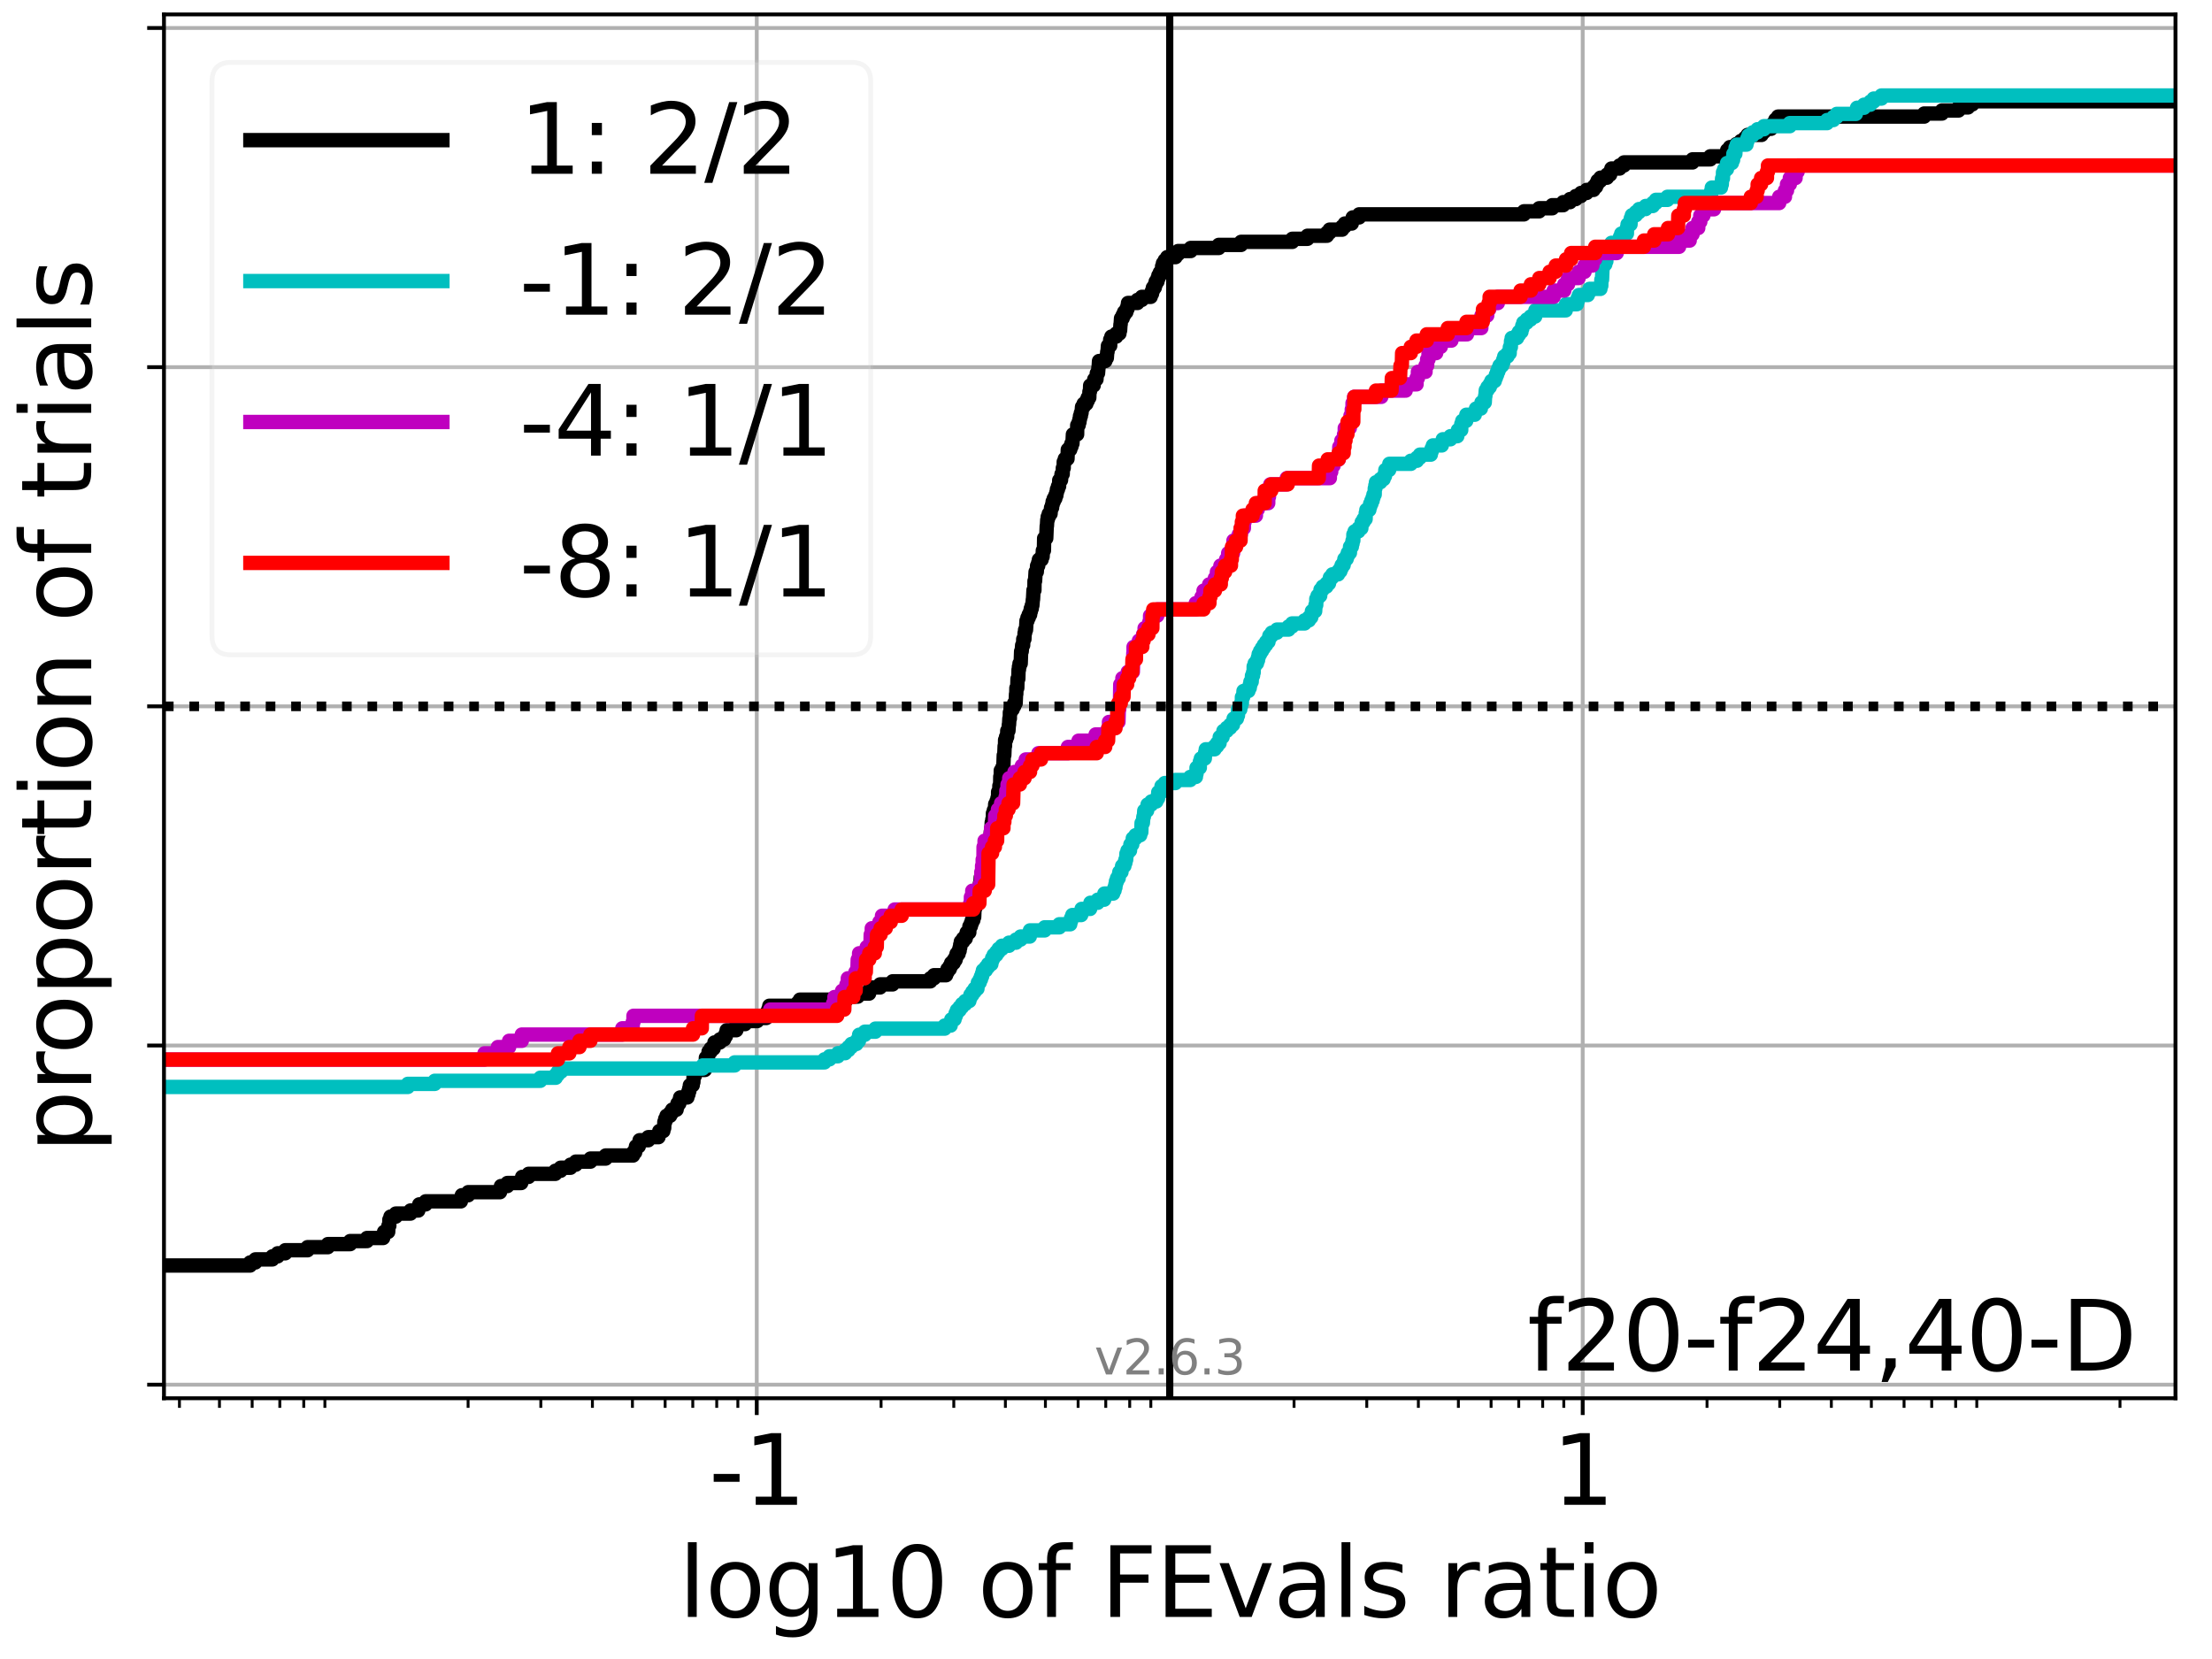 <?xml version="1.0" encoding="utf-8" standalone="no"?>
<!DOCTYPE svg PUBLIC "-//W3C//DTD SVG 1.1//EN"
  "http://www.w3.org/Graphics/SVG/1.1/DTD/svg11.dtd">
<svg xmlns:xlink="http://www.w3.org/1999/xlink" width="460.8pt" height="345.6pt" viewBox="0 0 460.8 345.6" xmlns="http://www.w3.org/2000/svg" version="1.1">
 <defs>
  <style type="text/css">*{stroke-linejoin: round; stroke-linecap: butt}</style>
 </defs>
 <g id="figure_1">
  <g id="patch_1">
   <path d="M 0 345.6 
L 460.8 345.6 
L 460.8 0 
L 0 0 
z
" style="fill: #ffffff"/>
  </g>
  <g id="axes_1">
   <g id="patch_2">
    <path d="M 34.16 291.28 
L 453.192 291.28 
L 453.192 3 
L 34.16 3 
z
" style="fill: #ffffff"/>
   </g>
   <g id="matplotlib.axis_1">
    <g id="xtick_1">
     <g id="line2d_1">
      <path d="M 157.646 291.28 
L 157.646 3 
" clip-path="url(#p44ae8249b5)" style="fill: none; stroke: #b0b0b0; stroke-width: 0.8; stroke-linecap: square"/>
     </g>
     <g id="line2d_2">
      <defs>
       <path id="md273192c9f" d="M 0 0 
L 0 3.5 
" style="stroke: #000000; stroke-width: 0.8"/>
      </defs>
      <g>
       <use xlink:href="#md273192c9f" x="157.646" y="291.28" style="stroke: #000000; stroke-width: 0.8"/>
      </g>
     </g>
     <g id="text_1">
      <!-- -1 -->
      <g transform="translate(147.675 313.477) scale(0.2 -0.2)">
       <defs>
        <path id="DejaVuSans-2d" d="M 313 2009 
L 1997 2009 
L 1997 1497 
L 313 1497 
L 313 2009 
z
" transform="scale(0.016)"/>
        <path id="DejaVuSans-31" d="M 794 531 
L 1825 531 
L 1825 4091 
L 703 3866 
L 703 4441 
L 1819 4666 
L 2450 4666 
L 2450 531 
L 3481 531 
L 3481 0 
L 794 0 
L 794 531 
z
" transform="scale(0.016)"/>
       </defs>
       <use xlink:href="#DejaVuSans-2d"/>
       <use xlink:href="#DejaVuSans-31" x="36.084"/>
      </g>
     </g>
    </g>
    <g id="xtick_2">
     <g id="line2d_3">
      <path d="M 329.706 291.28 
L 329.706 3 
" clip-path="url(#p44ae8249b5)" style="fill: none; stroke: #b0b0b0; stroke-width: 0.8; stroke-linecap: square"/>
     </g>
     <g id="line2d_4">
      <g>
       <use xlink:href="#md273192c9f" x="329.706" y="291.28" style="stroke: #000000; stroke-width: 0.8"/>
      </g>
     </g>
     <g id="text_2">
      <!-- 1 -->
      <g transform="translate(323.344 313.477) scale(0.2 -0.2)">
       <use xlink:href="#DejaVuSans-31"/>
      </g>
     </g>
    </g>
    <g id="xtick_3">
     <g id="line2d_5">
      <defs>
       <path id="mfb64a7955e" d="M 0 0 
L 0 2 
" style="stroke: #000000; stroke-width: 0.6"/>
      </defs>
      <g>
       <use xlink:href="#mfb64a7955e" x="37.38" y="291.28" style="stroke: #000000; stroke-width: 0.6"/>
      </g>
     </g>
    </g>
    <g id="xtick_4">
     <g id="line2d_6">
      <g>
       <use xlink:href="#mfb64a7955e" x="45.718" y="291.28" style="stroke: #000000; stroke-width: 0.6"/>
      </g>
     </g>
    </g>
    <g id="xtick_5">
     <g id="line2d_7">
      <g>
       <use xlink:href="#mfb64a7955e" x="52.53" y="291.28" style="stroke: #000000; stroke-width: 0.6"/>
      </g>
     </g>
    </g>
    <g id="xtick_6">
     <g id="line2d_8">
      <g>
       <use xlink:href="#mfb64a7955e" x="58.289" y="291.28" style="stroke: #000000; stroke-width: 0.6"/>
      </g>
     </g>
    </g>
    <g id="xtick_7">
     <g id="line2d_9">
      <g>
       <use xlink:href="#mfb64a7955e" x="63.278" y="291.28" style="stroke: #000000; stroke-width: 0.6"/>
      </g>
     </g>
    </g>
    <g id="xtick_8">
     <g id="line2d_10">
      <g>
       <use xlink:href="#mfb64a7955e" x="67.679" y="291.28" style="stroke: #000000; stroke-width: 0.6"/>
      </g>
     </g>
    </g>
    <g id="xtick_9">
     <g id="line2d_11">
      <g>
       <use xlink:href="#mfb64a7955e" x="97.513" y="291.28" style="stroke: #000000; stroke-width: 0.6"/>
      </g>
     </g>
    </g>
    <g id="xtick_10">
     <g id="line2d_12">
      <g>
       <use xlink:href="#mfb64a7955e" x="112.662" y="291.28" style="stroke: #000000; stroke-width: 0.6"/>
      </g>
     </g>
    </g>
    <g id="xtick_11">
     <g id="line2d_13">
      <g>
       <use xlink:href="#mfb64a7955e" x="123.411" y="291.28" style="stroke: #000000; stroke-width: 0.6"/>
      </g>
     </g>
    </g>
    <g id="xtick_12">
     <g id="line2d_14">
      <g>
       <use xlink:href="#mfb64a7955e" x="131.748" y="291.28" style="stroke: #000000; stroke-width: 0.6"/>
      </g>
     </g>
    </g>
    <g id="xtick_13">
     <g id="line2d_15">
      <g>
       <use xlink:href="#mfb64a7955e" x="138.56" y="291.28" style="stroke: #000000; stroke-width: 0.6"/>
      </g>
     </g>
    </g>
    <g id="xtick_14">
     <g id="line2d_16">
      <g>
       <use xlink:href="#mfb64a7955e" x="144.319" y="291.28" style="stroke: #000000; stroke-width: 0.6"/>
      </g>
     </g>
    </g>
    <g id="xtick_15">
     <g id="line2d_17">
      <g>
       <use xlink:href="#mfb64a7955e" x="149.308" y="291.28" style="stroke: #000000; stroke-width: 0.6"/>
      </g>
     </g>
    </g>
    <g id="xtick_16">
     <g id="line2d_18">
      <g>
       <use xlink:href="#mfb64a7955e" x="153.709" y="291.28" style="stroke: #000000; stroke-width: 0.6"/>
      </g>
     </g>
    </g>
    <g id="xtick_17">
     <g id="line2d_19">
      <g>
       <use xlink:href="#mfb64a7955e" x="183.543" y="291.28" style="stroke: #000000; stroke-width: 0.6"/>
      </g>
     </g>
    </g>
    <g id="xtick_18">
     <g id="line2d_20">
      <g>
       <use xlink:href="#mfb64a7955e" x="198.693" y="291.28" style="stroke: #000000; stroke-width: 0.6"/>
      </g>
     </g>
    </g>
    <g id="xtick_19">
     <g id="line2d_21">
      <g>
       <use xlink:href="#mfb64a7955e" x="209.441" y="291.28" style="stroke: #000000; stroke-width: 0.6"/>
      </g>
     </g>
    </g>
    <g id="xtick_20">
     <g id="line2d_22">
      <g>
       <use xlink:href="#mfb64a7955e" x="217.778" y="291.28" style="stroke: #000000; stroke-width: 0.6"/>
      </g>
     </g>
    </g>
    <g id="xtick_21">
     <g id="line2d_23">
      <g>
       <use xlink:href="#mfb64a7955e" x="224.59" y="291.28" style="stroke: #000000; stroke-width: 0.6"/>
      </g>
     </g>
    </g>
    <g id="xtick_22">
     <g id="line2d_24">
      <g>
       <use xlink:href="#mfb64a7955e" x="230.35" y="291.28" style="stroke: #000000; stroke-width: 0.6"/>
      </g>
     </g>
    </g>
    <g id="xtick_23">
     <g id="line2d_25">
      <g>
       <use xlink:href="#mfb64a7955e" x="235.339" y="291.28" style="stroke: #000000; stroke-width: 0.6"/>
      </g>
     </g>
    </g>
    <g id="xtick_24">
     <g id="line2d_26">
      <g>
       <use xlink:href="#mfb64a7955e" x="239.739" y="291.28" style="stroke: #000000; stroke-width: 0.6"/>
      </g>
     </g>
    </g>
    <g id="xtick_25">
     <g id="line2d_27">
      <g>
       <use xlink:href="#mfb64a7955e" x="269.574" y="291.28" style="stroke: #000000; stroke-width: 0.6"/>
      </g>
     </g>
    </g>
    <g id="xtick_26">
     <g id="line2d_28">
      <g>
       <use xlink:href="#mfb64a7955e" x="284.723" y="291.28" style="stroke: #000000; stroke-width: 0.6"/>
      </g>
     </g>
    </g>
    <g id="xtick_27">
     <g id="line2d_29">
      <g>
       <use xlink:href="#mfb64a7955e" x="295.471" y="291.28" style="stroke: #000000; stroke-width: 0.6"/>
      </g>
     </g>
    </g>
    <g id="xtick_28">
     <g id="line2d_30">
      <g>
       <use xlink:href="#mfb64a7955e" x="303.809" y="291.28" style="stroke: #000000; stroke-width: 0.6"/>
      </g>
     </g>
    </g>
    <g id="xtick_29">
     <g id="line2d_31">
      <g>
       <use xlink:href="#mfb64a7955e" x="310.621" y="291.28" style="stroke: #000000; stroke-width: 0.6"/>
      </g>
     </g>
    </g>
    <g id="xtick_30">
     <g id="line2d_32">
      <g>
       <use xlink:href="#mfb64a7955e" x="316.38" y="291.28" style="stroke: #000000; stroke-width: 0.6"/>
      </g>
     </g>
    </g>
    <g id="xtick_31">
     <g id="line2d_33">
      <g>
       <use xlink:href="#mfb64a7955e" x="321.369" y="291.28" style="stroke: #000000; stroke-width: 0.6"/>
      </g>
     </g>
    </g>
    <g id="xtick_32">
     <g id="line2d_34">
      <g>
       <use xlink:href="#mfb64a7955e" x="325.77" y="291.28" style="stroke: #000000; stroke-width: 0.6"/>
      </g>
     </g>
    </g>
    <g id="xtick_33">
     <g id="line2d_35">
      <g>
       <use xlink:href="#mfb64a7955e" x="355.604" y="291.28" style="stroke: #000000; stroke-width: 0.6"/>
      </g>
     </g>
    </g>
    <g id="xtick_34">
     <g id="line2d_36">
      <g>
       <use xlink:href="#mfb64a7955e" x="370.753" y="291.28" style="stroke: #000000; stroke-width: 0.6"/>
      </g>
     </g>
    </g>
    <g id="xtick_35">
     <g id="line2d_37">
      <g>
       <use xlink:href="#mfb64a7955e" x="381.502" y="291.28" style="stroke: #000000; stroke-width: 0.6"/>
      </g>
     </g>
    </g>
    <g id="xtick_36">
     <g id="line2d_38">
      <g>
       <use xlink:href="#mfb64a7955e" x="389.839" y="291.28" style="stroke: #000000; stroke-width: 0.6"/>
      </g>
     </g>
    </g>
    <g id="xtick_37">
     <g id="line2d_39">
      <g>
       <use xlink:href="#mfb64a7955e" x="396.651" y="291.28" style="stroke: #000000; stroke-width: 0.6"/>
      </g>
     </g>
    </g>
    <g id="xtick_38">
     <g id="line2d_40">
      <g>
       <use xlink:href="#mfb64a7955e" x="402.41" y="291.28" style="stroke: #000000; stroke-width: 0.6"/>
      </g>
     </g>
    </g>
    <g id="xtick_39">
     <g id="line2d_41">
      <g>
       <use xlink:href="#mfb64a7955e" x="407.399" y="291.28" style="stroke: #000000; stroke-width: 0.6"/>
      </g>
     </g>
    </g>
    <g id="xtick_40">
     <g id="line2d_42">
      <g>
       <use xlink:href="#mfb64a7955e" x="411.8" y="291.28" style="stroke: #000000; stroke-width: 0.6"/>
      </g>
     </g>
    </g>
    <g id="xtick_41">
     <g id="line2d_43">
      <g>
       <use xlink:href="#mfb64a7955e" x="441.634" y="291.28" style="stroke: #000000; stroke-width: 0.6"/>
      </g>
     </g>
    </g>
    <g id="text_3">
     <!-- log10 of FEvals ratio -->
     <g transform="translate(141.371 336.833) scale(0.2 -0.2)">
      <defs>
       <path id="DejaVuSans-6c" d="M 603 4863 
L 1178 4863 
L 1178 0 
L 603 0 
L 603 4863 
z
" transform="scale(0.016)"/>
       <path id="DejaVuSans-6f" d="M 1959 3097 
Q 1497 3097 1228 2736 
Q 959 2375 959 1747 
Q 959 1119 1226 758 
Q 1494 397 1959 397 
Q 2419 397 2687 759 
Q 2956 1122 2956 1747 
Q 2956 2369 2687 2733 
Q 2419 3097 1959 3097 
z
M 1959 3584 
Q 2709 3584 3137 3096 
Q 3566 2609 3566 1747 
Q 3566 888 3137 398 
Q 2709 -91 1959 -91 
Q 1206 -91 779 398 
Q 353 888 353 1747 
Q 353 2609 779 3096 
Q 1206 3584 1959 3584 
z
" transform="scale(0.016)"/>
       <path id="DejaVuSans-67" d="M 2906 1791 
Q 2906 2416 2648 2759 
Q 2391 3103 1925 3103 
Q 1463 3103 1205 2759 
Q 947 2416 947 1791 
Q 947 1169 1205 825 
Q 1463 481 1925 481 
Q 2391 481 2648 825 
Q 2906 1169 2906 1791 
z
M 3481 434 
Q 3481 -459 3084 -895 
Q 2688 -1331 1869 -1331 
Q 1566 -1331 1297 -1286 
Q 1028 -1241 775 -1147 
L 775 -588 
Q 1028 -725 1275 -790 
Q 1522 -856 1778 -856 
Q 2344 -856 2625 -561 
Q 2906 -266 2906 331 
L 2906 616 
Q 2728 306 2450 153 
Q 2172 0 1784 0 
Q 1141 0 747 490 
Q 353 981 353 1791 
Q 353 2603 747 3093 
Q 1141 3584 1784 3584 
Q 2172 3584 2450 3431 
Q 2728 3278 2906 2969 
L 2906 3500 
L 3481 3500 
L 3481 434 
z
" transform="scale(0.016)"/>
       <path id="DejaVuSans-30" d="M 2034 4250 
Q 1547 4250 1301 3770 
Q 1056 3291 1056 2328 
Q 1056 1369 1301 889 
Q 1547 409 2034 409 
Q 2525 409 2770 889 
Q 3016 1369 3016 2328 
Q 3016 3291 2770 3770 
Q 2525 4250 2034 4250 
z
M 2034 4750 
Q 2819 4750 3233 4129 
Q 3647 3509 3647 2328 
Q 3647 1150 3233 529 
Q 2819 -91 2034 -91 
Q 1250 -91 836 529 
Q 422 1150 422 2328 
Q 422 3509 836 4129 
Q 1250 4750 2034 4750 
z
" transform="scale(0.016)"/>
       <path id="DejaVuSans-20" transform="scale(0.016)"/>
       <path id="DejaVuSans-66" d="M 2375 4863 
L 2375 4384 
L 1825 4384 
Q 1516 4384 1395 4259 
Q 1275 4134 1275 3809 
L 1275 3500 
L 2222 3500 
L 2222 3053 
L 1275 3053 
L 1275 0 
L 697 0 
L 697 3053 
L 147 3053 
L 147 3500 
L 697 3500 
L 697 3744 
Q 697 4328 969 4595 
Q 1241 4863 1831 4863 
L 2375 4863 
z
" transform="scale(0.016)"/>
       <path id="DejaVuSans-46" d="M 628 4666 
L 3309 4666 
L 3309 4134 
L 1259 4134 
L 1259 2759 
L 3109 2759 
L 3109 2228 
L 1259 2228 
L 1259 0 
L 628 0 
L 628 4666 
z
" transform="scale(0.016)"/>
       <path id="DejaVuSans-45" d="M 628 4666 
L 3578 4666 
L 3578 4134 
L 1259 4134 
L 1259 2753 
L 3481 2753 
L 3481 2222 
L 1259 2222 
L 1259 531 
L 3634 531 
L 3634 0 
L 628 0 
L 628 4666 
z
" transform="scale(0.016)"/>
       <path id="DejaVuSans-76" d="M 191 3500 
L 800 3500 
L 1894 563 
L 2988 3500 
L 3597 3500 
L 2284 0 
L 1503 0 
L 191 3500 
z
" transform="scale(0.016)"/>
       <path id="DejaVuSans-61" d="M 2194 1759 
Q 1497 1759 1228 1600 
Q 959 1441 959 1056 
Q 959 750 1161 570 
Q 1363 391 1709 391 
Q 2188 391 2477 730 
Q 2766 1069 2766 1631 
L 2766 1759 
L 2194 1759 
z
M 3341 1997 
L 3341 0 
L 2766 0 
L 2766 531 
Q 2569 213 2275 61 
Q 1981 -91 1556 -91 
Q 1019 -91 701 211 
Q 384 513 384 1019 
Q 384 1609 779 1909 
Q 1175 2209 1959 2209 
L 2766 2209 
L 2766 2266 
Q 2766 2663 2505 2880 
Q 2244 3097 1772 3097 
Q 1472 3097 1187 3025 
Q 903 2953 641 2809 
L 641 3341 
Q 956 3463 1253 3523 
Q 1550 3584 1831 3584 
Q 2591 3584 2966 3190 
Q 3341 2797 3341 1997 
z
" transform="scale(0.016)"/>
       <path id="DejaVuSans-73" d="M 2834 3397 
L 2834 2853 
Q 2591 2978 2328 3040 
Q 2066 3103 1784 3103 
Q 1356 3103 1142 2972 
Q 928 2841 928 2578 
Q 928 2378 1081 2264 
Q 1234 2150 1697 2047 
L 1894 2003 
Q 2506 1872 2764 1633 
Q 3022 1394 3022 966 
Q 3022 478 2636 193 
Q 2250 -91 1575 -91 
Q 1294 -91 989 -36 
Q 684 19 347 128 
L 347 722 
Q 666 556 975 473 
Q 1284 391 1588 391 
Q 1994 391 2212 530 
Q 2431 669 2431 922 
Q 2431 1156 2273 1281 
Q 2116 1406 1581 1522 
L 1381 1569 
Q 847 1681 609 1914 
Q 372 2147 372 2553 
Q 372 3047 722 3315 
Q 1072 3584 1716 3584 
Q 2034 3584 2315 3537 
Q 2597 3491 2834 3397 
z
" transform="scale(0.016)"/>
       <path id="DejaVuSans-72" d="M 2631 2963 
Q 2534 3019 2420 3045 
Q 2306 3072 2169 3072 
Q 1681 3072 1420 2755 
Q 1159 2438 1159 1844 
L 1159 0 
L 581 0 
L 581 3500 
L 1159 3500 
L 1159 2956 
Q 1341 3275 1631 3429 
Q 1922 3584 2338 3584 
Q 2397 3584 2469 3576 
Q 2541 3569 2628 3553 
L 2631 2963 
z
" transform="scale(0.016)"/>
       <path id="DejaVuSans-74" d="M 1172 4494 
L 1172 3500 
L 2356 3500 
L 2356 3053 
L 1172 3053 
L 1172 1153 
Q 1172 725 1289 603 
Q 1406 481 1766 481 
L 2356 481 
L 2356 0 
L 1766 0 
Q 1100 0 847 248 
Q 594 497 594 1153 
L 594 3053 
L 172 3053 
L 172 3500 
L 594 3500 
L 594 4494 
L 1172 4494 
z
" transform="scale(0.016)"/>
       <path id="DejaVuSans-69" d="M 603 3500 
L 1178 3500 
L 1178 0 
L 603 0 
L 603 3500 
z
M 603 4863 
L 1178 4863 
L 1178 4134 
L 603 4134 
L 603 4863 
z
" transform="scale(0.016)"/>
      </defs>
      <use xlink:href="#DejaVuSans-6c"/>
      <use xlink:href="#DejaVuSans-6f" x="27.783"/>
      <use xlink:href="#DejaVuSans-67" x="88.965"/>
      <use xlink:href="#DejaVuSans-31" x="152.441"/>
      <use xlink:href="#DejaVuSans-30" x="216.064"/>
      <use xlink:href="#DejaVuSans-20" x="279.688"/>
      <use xlink:href="#DejaVuSans-6f" x="311.475"/>
      <use xlink:href="#DejaVuSans-66" x="372.656"/>
      <use xlink:href="#DejaVuSans-20" x="407.861"/>
      <use xlink:href="#DejaVuSans-46" x="439.648"/>
      <use xlink:href="#DejaVuSans-45" x="497.168"/>
      <use xlink:href="#DejaVuSans-76" x="560.352"/>
      <use xlink:href="#DejaVuSans-61" x="619.531"/>
      <use xlink:href="#DejaVuSans-6c" x="680.811"/>
      <use xlink:href="#DejaVuSans-73" x="708.594"/>
      <use xlink:href="#DejaVuSans-20" x="760.693"/>
      <use xlink:href="#DejaVuSans-72" x="792.48"/>
      <use xlink:href="#DejaVuSans-61" x="833.594"/>
      <use xlink:href="#DejaVuSans-74" x="894.873"/>
      <use xlink:href="#DejaVuSans-69" x="934.082"/>
      <use xlink:href="#DejaVuSans-6f" x="961.865"/>
     </g>
    </g>
   </g>
   <g id="matplotlib.axis_2">
    <g id="ytick_1">
     <g id="line2d_44">
      <path d="M 34.16 288.454 
L 453.192 288.454 
" clip-path="url(#p44ae8249b5)" style="fill: none; stroke: #b0b0b0; stroke-width: 0.8; stroke-linecap: square"/>
     </g>
     <g id="line2d_45">
      <defs>
       <path id="m0049634eb1" d="M 0 0 
L -3.5 0 
" style="stroke: #000000; stroke-width: 0.8"/>
      </defs>
      <g>
       <use xlink:href="#m0049634eb1" x="34.16" y="288.454" style="stroke: #000000; stroke-width: 0.8"/>
      </g>
     </g>
    </g>
    <g id="ytick_2">
     <g id="line2d_46">
      <path d="M 34.16 217.797 
L 453.192 217.797 
" clip-path="url(#p44ae8249b5)" style="fill: none; stroke: #b0b0b0; stroke-width: 0.8; stroke-linecap: square"/>
     </g>
     <g id="line2d_47">
      <g>
       <use xlink:href="#m0049634eb1" x="34.16" y="217.797" style="stroke: #000000; stroke-width: 0.8"/>
      </g>
     </g>
    </g>
    <g id="ytick_3">
     <g id="line2d_48">
      <path d="M 34.16 147.14 
L 453.192 147.14 
" clip-path="url(#p44ae8249b5)" style="fill: none; stroke: #b0b0b0; stroke-width: 0.8; stroke-linecap: square"/>
     </g>
     <g id="line2d_49">
      <g>
       <use xlink:href="#m0049634eb1" x="34.16" y="147.14" style="stroke: #000000; stroke-width: 0.8"/>
      </g>
     </g>
    </g>
    <g id="ytick_4">
     <g id="line2d_50">
      <path d="M 34.16 76.483 
L 453.192 76.483 
" clip-path="url(#p44ae8249b5)" style="fill: none; stroke: #b0b0b0; stroke-width: 0.8; stroke-linecap: square"/>
     </g>
     <g id="line2d_51">
      <g>
       <use xlink:href="#m0049634eb1" x="34.16" y="76.483" style="stroke: #000000; stroke-width: 0.8"/>
      </g>
     </g>
    </g>
    <g id="ytick_5">
     <g id="line2d_52">
      <path d="M 34.16 5.826 
L 453.192 5.826 
" clip-path="url(#p44ae8249b5)" style="fill: none; stroke: #b0b0b0; stroke-width: 0.8; stroke-linecap: square"/>
     </g>
     <g id="line2d_53">
      <g>
       <use xlink:href="#m0049634eb1" x="34.16" y="5.826" style="stroke: #000000; stroke-width: 0.8"/>
      </g>
     </g>
    </g>
    <g id="text_4">
     <!-- proportion of trials -->
     <g transform="translate(19.001 240.146) rotate(-90) scale(0.2 -0.2)">
      <defs>
       <path id="DejaVuSans-70" d="M 1159 525 
L 1159 -1331 
L 581 -1331 
L 581 3500 
L 1159 3500 
L 1159 2969 
Q 1341 3281 1617 3432 
Q 1894 3584 2278 3584 
Q 2916 3584 3314 3078 
Q 3713 2572 3713 1747 
Q 3713 922 3314 415 
Q 2916 -91 2278 -91 
Q 1894 -91 1617 61 
Q 1341 213 1159 525 
z
M 3116 1747 
Q 3116 2381 2855 2742 
Q 2594 3103 2138 3103 
Q 1681 3103 1420 2742 
Q 1159 2381 1159 1747 
Q 1159 1113 1420 752 
Q 1681 391 2138 391 
Q 2594 391 2855 752 
Q 3116 1113 3116 1747 
z
" transform="scale(0.016)"/>
       <path id="DejaVuSans-6e" d="M 3513 2113 
L 3513 0 
L 2938 0 
L 2938 2094 
Q 2938 2591 2744 2837 
Q 2550 3084 2163 3084 
Q 1697 3084 1428 2787 
Q 1159 2491 1159 1978 
L 1159 0 
L 581 0 
L 581 3500 
L 1159 3500 
L 1159 2956 
Q 1366 3272 1645 3428 
Q 1925 3584 2291 3584 
Q 2894 3584 3203 3211 
Q 3513 2838 3513 2113 
z
" transform="scale(0.016)"/>
      </defs>
      <use xlink:href="#DejaVuSans-70"/>
      <use xlink:href="#DejaVuSans-72" x="63.477"/>
      <use xlink:href="#DejaVuSans-6f" x="102.34"/>
      <use xlink:href="#DejaVuSans-70" x="163.521"/>
      <use xlink:href="#DejaVuSans-6f" x="226.998"/>
      <use xlink:href="#DejaVuSans-72" x="288.18"/>
      <use xlink:href="#DejaVuSans-74" x="329.293"/>
      <use xlink:href="#DejaVuSans-69" x="368.502"/>
      <use xlink:href="#DejaVuSans-6f" x="396.285"/>
      <use xlink:href="#DejaVuSans-6e" x="457.467"/>
      <use xlink:href="#DejaVuSans-20" x="520.846"/>
      <use xlink:href="#DejaVuSans-6f" x="552.633"/>
      <use xlink:href="#DejaVuSans-66" x="613.814"/>
      <use xlink:href="#DejaVuSans-20" x="649.02"/>
      <use xlink:href="#DejaVuSans-74" x="680.807"/>
      <use xlink:href="#DejaVuSans-72" x="720.016"/>
      <use xlink:href="#DejaVuSans-69" x="761.129"/>
      <use xlink:href="#DejaVuSans-61" x="788.912"/>
      <use xlink:href="#DejaVuSans-6c" x="850.191"/>
      <use xlink:href="#DejaVuSans-73" x="877.975"/>
     </g>
    </g>
   </g>
   <g id="line2d_54">
    <path d="M 34.16 263.628 
L 52.099 263.628 
L 52.099 262.992 
L 53.201 262.992 
L 53.201 262.355 
L 56.746 262.355 
L 56.746 261.719 
L 57.848 261.719 
L 57.848 261.082 
L 59.422 261.082 
L 59.422 260.446 
L 64.069 260.446 
L 64.069 259.809 
L 68.298 259.809 
L 68.298 259.173 
L 72.945 259.173 
L 72.945 258.536 
L 76.449 258.536 
L 76.449 257.899 
L 79.81 257.899 
L 79.81 257.263 
L 80.011 257.263 
L 80.011 256.626 
L 80.865 256.626 
L 80.912 255.353 
L 81.096 255.353 
L 81.112 254.08 
L 81.345 254.08 
L 81.345 253.444 
L 82.446 253.444 
L 82.446 252.807 
L 85.512 252.807 
L 85.512 252.17 
L 87.133 252.17 
L 87.133 251.534 
L 87.334 251.534 
L 87.334 250.897 
L 88.668 250.897 
L 88.668 250.261 
L 96.009 250.261 
L 96.009 249.624 
L 96.21 249.624 
L 96.21 248.988 
L 97.543 248.988 
L 97.543 248.351 
L 104.16 248.351 
L 104.16 247.715 
L 104.36 247.715 
L 104.36 247.078 
L 105.694 247.078 
L 105.694 246.442 
L 108.576 246.442 
L 108.576 245.805 
L 108.776 245.805 
L 108.776 245.168 
L 110.11 245.168 
L 110.11 244.532 
L 115.681 244.532 
L 115.681 243.895 
L 116.782 243.895 
L 116.782 243.259 
L 118.845 243.259 
L 118.845 242.622 
L 119.947 242.622 
L 119.947 241.986 
L 123.004 241.986 
L 123.004 241.349 
L 126.168 241.349 
L 126.168 240.713 
L 131.879 240.713 
L 131.879 240.076 
L 132.307 240.076 
L 132.307 239.44 
L 132.486 239.44 
L 132.486 238.803 
L 133.063 238.803 
L 133.063 238.166 
L 133.242 238.166 
L 133.242 237.53 
L 135.044 237.53 
L 135.044 236.893 
L 137.169 236.893 
L 137.169 236.257 
L 137.347 236.257 
L 137.347 235.62 
L 138.183 235.62 
L 138.183 234.984 
L 138.361 234.984 
L 138.399 233.711 
L 138.578 233.711 
L 138.578 233.074 
L 138.852 233.074 
L 138.852 232.437 
L 139.608 232.437 
L 139.608 231.801 
L 140.03 231.801 
L 140.03 231.164 
L 140.948 231.164 
L 140.948 230.528 
L 141.127 230.528 
L 141.127 229.891 
L 141.51 229.891 
L 141.51 229.255 
L 141.688 229.255 
L 141.688 228.618 
L 143.195 228.618 
L 143.195 227.982 
L 143.41 227.982 
L 143.41 227.345 
L 143.589 227.345 
L 143.589 226.709 
L 143.714 226.709 
L 143.714 226.072 
L 144.307 226.072 
L 144.307 225.435 
L 144.446 225.435 
L 144.486 224.162 
L 144.728 224.162 
L 144.728 223.526 
L 144.945 223.526 
L 144.945 222.889 
L 146.84 222.889 
L 146.875 221.616 
L 147.019 221.616 
L 147.053 220.343 
L 147.494 220.343 
L 147.494 219.707 
L 147.611 219.707 
L 147.611 219.07 
L 148.055 219.07 
L 148.055 218.433 
L 148.658 218.433 
L 148.658 217.797 
L 148.837 217.797 
L 148.837 217.16 
L 149.955 217.16 
L 149.955 216.524 
L 150.852 216.524 
L 150.852 215.887 
L 151.199 215.887 
L 151.199 215.251 
L 151.377 215.251 
L 151.377 214.614 
L 153.386 214.614 
L 153.42 213.341 
L 155.204 213.341 
L 155.204 212.704 
L 157.744 212.704 
L 157.744 212.068 
L 159.628 212.068 
L 159.628 211.431 
L 159.807 211.431 
L 159.807 210.795 
L 160.091 210.795 
L 160.091 210.158 
L 160.269 210.158 
L 160.269 209.522 
L 166.173 209.522 
L 166.173 208.885 
L 166.636 208.885 
L 166.636 208.249 
L 176.401 208.249 
L 176.401 207.612 
L 178.684 207.612 
L 178.684 206.976 
L 181.048 206.976 
L 181.048 206.339 
L 181.299 206.339 
L 181.299 205.702 
L 183.331 205.702 
L 183.331 205.066 
L 185.946 205.066 
L 185.946 204.429 
L 193.813 204.429 
L 193.813 203.793 
L 194.569 203.793 
L 194.569 203.156 
L 197.088 203.156 
L 197.088 202.52 
L 197.382 202.52 
L 197.382 201.883 
L 197.844 201.883 
L 197.844 201.247 
L 198.138 201.247 
L 198.138 200.61 
L 198.675 200.61 
L 198.675 199.974 
L 199.062 199.974 
L 199.062 199.337 
L 199.272 199.337 
L 199.272 198.7 
L 199.689 198.7 
L 199.689 198.064 
L 199.906 198.064 
L 199.906 197.427 
L 200.028 197.427 
L 200.028 196.791 
L 200.163 196.791 
L 200.163 196.154 
L 200.63 196.154 
L 200.63 195.518 
L 201.165 195.518 
L 201.165 194.881 
L 201.386 194.881 
L 201.386 194.245 
L 201.921 194.245 
L 201.95 192.971 
L 202.244 192.971 
L 202.244 192.335 
L 202.454 192.335 
L 202.454 191.698 
L 202.754 191.698 
L 202.754 191.062 
L 202.936 191.062 
L 203.016 189.152 
L 203.181 189.152 
L 203.258 187.879 
L 203.475 187.879 
L 203.487 186.606 
L 203.692 186.606 
L 203.692 185.969 
L 203.855 185.969 
L 203.855 185.333 
L 204.112 185.333 
L 204.134 184.06 
L 204.243 184.06 
L 204.312 182.787 
L 204.916 182.787 
L 204.916 182.15 
L 205.148 182.15 
L 205.148 181.514 
L 205.365 181.514 
L 205.365 180.877 
L 205.492 180.877 
L 205.492 180.241 
L 205.625 180.241 
L 205.73 178.331 
L 205.813 178.331 
L 205.813 177.694 
L 206.024 177.694 
L 206.094 175.785 
L 206.22 175.785 
L 206.291 174.512 
L 206.385 174.512 
L 206.395 173.238 
L 206.506 173.238 
L 206.595 171.329 
L 206.723 171.329 
L 206.723 170.692 
L 206.846 170.692 
L 206.849 169.419 
L 207.041 169.419 
L 207.041 168.783 
L 207.257 168.783 
L 207.322 167.51 
L 207.602 167.51 
L 207.602 166.873 
L 207.797 166.873 
L 207.797 166.236 
L 207.914 166.236 
L 207.929 164.963 
L 208.185 164.963 
L 208.192 163.69 
L 208.346 163.69 
L 208.381 161.781 
L 208.475 161.781 
L 208.485 160.508 
L 208.811 160.508 
L 208.811 159.871 
L 209.01 159.871 
L 209.102 157.325 
L 209.211 157.325 
L 209.286 155.415 
L 209.363 155.415 
L 209.382 154.142 
L 209.58 154.142 
L 209.58 153.505 
L 209.806 153.505 
L 209.833 152.232 
L 210.076 152.232 
L 210.164 150.959 
L 210.203 150.959 
L 210.272 149.686 
L 210.368 149.686 
L 210.375 148.413 
L 210.544 148.413 
L 210.544 147.777 
L 210.955 147.777 
L 210.955 147.14 
L 211.272 147.14 
L 211.272 146.503 
L 211.577 146.503 
L 211.656 144.594 
L 211.707 144.594 
L 211.734 143.321 
L 211.915 143.321 
L 211.969 141.411 
L 212.129 141.411 
L 212.186 139.501 
L 212.268 139.501 
L 212.268 138.865 
L 212.384 138.865 
L 212.384 138.228 
L 212.63 138.228 
L 212.721 135.682 
L 212.845 135.682 
L 212.938 134.409 
L 213.14 134.409 
L 213.165 133.136 
L 213.402 133.136 
L 213.44 131.863 
L 213.543 131.863 
L 213.543 131.226 
L 213.733 131.226 
L 213.84 129.317 
L 214.039 129.317 
L 214.039 128.68 
L 214.305 128.68 
L 214.305 128.044 
L 214.59 128.044 
L 214.59 127.407 
L 214.735 127.407 
L 214.735 126.77 
L 214.936 126.77 
L 214.936 126.134 
L 215.061 126.134 
L 215.164 124.861 
L 215.198 124.861 
L 215.296 122.951 
L 215.487 122.951 
L 215.508 121.042 
L 215.624 121.042 
L 215.733 119.132 
L 215.98 119.132 
L 216.048 117.859 
L 216.274 117.859 
L 216.274 117.222 
L 216.425 117.222 
L 216.425 116.586 
L 216.982 116.586 
L 216.982 115.949 
L 217.197 115.949 
L 217.246 114.676 
L 217.469 114.676 
L 217.516 112.13 
L 217.949 112.13 
L 218.055 109.584 
L 218.093 109.584 
L 218.164 108.311 
L 218.26 108.311 
L 218.26 107.674 
L 218.477 107.674 
L 218.477 107.037 
L 218.846 107.037 
L 218.952 105.764 
L 219.167 105.764 
L 219.167 105.128 
L 219.287 105.128 
L 219.287 104.491 
L 219.522 104.491 
L 219.522 103.855 
L 219.839 103.855 
L 219.839 103.218 
L 220.057 103.218 
L 220.057 102.582 
L 220.181 102.582 
L 220.181 101.945 
L 220.398 101.945 
L 220.398 101.309 
L 220.627 101.309 
L 220.661 100.035 
L 221.026 100.035 
L 221.134 98.762 
L 221.379 98.762 
L 221.413 97.489 
L 221.587 97.489 
L 221.597 96.216 
L 221.828 96.216 
L 221.828 95.58 
L 222.379 95.58 
L 222.445 93.67 
L 222.947 93.67 
L 222.947 93.033 
L 223.197 93.033 
L 223.197 92.397 
L 223.411 92.397 
L 223.508 90.487 
L 224.384 90.487 
L 224.409 88.578 
L 224.703 88.578 
L 224.703 87.941 
L 224.872 87.941 
L 224.872 87.304 
L 224.985 87.304 
L 224.985 86.668 
L 225.166 86.668 
L 225.166 86.031 
L 225.301 86.031 
L 225.408 84.758 
L 225.737 84.758 
L 225.737 84.122 
L 226.305 84.122 
L 226.305 83.485 
L 226.593 83.485 
L 226.593 82.849 
L 226.918 82.849 
L 226.952 81.576 
L 227.056 81.576 
L 227.103 80.302 
L 227.827 80.302 
L 227.827 79.666 
L 227.951 79.666 
L 227.951 79.029 
L 228.414 79.029 
L 228.486 77.756 
L 228.736 77.756 
L 228.839 76.483 
L 228.873 76.483 
L 228.949 75.21 
L 230.257 75.21 
L 230.257 74.573 
L 230.57 74.573 
L 230.657 73.3 
L 230.719 73.3 
L 230.808 72.027 
L 231.271 72.027 
L 231.276 70.754 
L 231.519 70.754 
L 231.519 70.118 
L 232.534 70.118 
L 232.534 69.481 
L 233.197 69.481 
L 233.197 68.845 
L 233.336 68.845 
L 233.415 67.571 
L 233.451 67.571 
L 233.536 66.298 
L 233.877 66.298 
L 233.877 65.662 
L 234.167 65.662 
L 234.167 65.025 
L 234.629 65.025 
L 234.629 64.389 
L 234.87 64.389 
L 234.87 63.752 
L 234.986 63.752 
L 234.986 63.116 
L 236.95 63.116 
L 236.95 62.479 
L 237.867 62.479 
L 237.867 61.843 
L 239.705 61.843 
L 239.705 61.206 
L 239.982 61.206 
L 239.982 60.569 
L 240.168 60.569 
L 240.168 59.933 
L 240.556 59.933 
L 240.556 59.296 
L 240.756 59.296 
L 240.756 58.66 
L 241.113 58.66 
L 241.113 58.023 
L 241.313 58.023 
L 241.313 57.387 
L 241.626 57.387 
L 241.626 56.75 
L 242.089 56.75 
L 242.09 55.477 
L 242.265 55.477 
L 242.265 54.84 
L 242.647 54.84 
L 242.647 54.204 
L 243.147 54.204 
L 243.147 53.567 
L 244.88 53.567 
L 244.88 52.931 
L 245.43 52.931 
L 245.43 52.294 
L 248.045 52.294 
L 248.045 51.658 
L 253.886 51.658 
L 253.886 51.021 
L 258.533 51.021 
L 258.533 50.385 
L 269.206 50.385 
L 269.206 49.748 
L 272.371 49.748 
L 272.371 49.112 
L 276.426 49.112 
L 276.426 48.475 
L 276.983 48.475 
L 276.983 47.838 
L 279.59 47.838 
L 279.59 47.202 
L 280.148 47.202 
L 280.148 46.565 
L 281.597 46.565 
L 281.597 45.929 
L 281.797 45.929 
L 281.797 45.292 
L 283.131 45.292 
L 283.131 44.656 
L 317.467 44.656 
L 317.467 44.019 
L 320.632 44.019 
L 320.632 43.383 
L 323.363 43.383 
L 323.363 42.746 
L 325.646 42.746 
L 325.646 42.11 
L 327.055 42.11 
L 327.055 41.473 
L 328.261 41.473 
L 328.261 40.836 
L 329.338 40.836 
L 329.338 40.2 
L 330.522 40.2 
L 330.522 39.563 
L 331.953 39.563 
L 331.953 38.927 
L 332.486 38.927 
L 332.486 38.29 
L 332.805 38.29 
L 332.805 37.654 
L 333.403 37.654 
L 333.403 37.017 
L 334.769 37.017 
L 334.769 36.381 
L 335.42 36.381 
L 335.42 35.744 
L 335.686 35.744 
L 335.686 35.107 
L 337.385 35.107 
L 337.385 34.471 
L 338.302 34.471 
L 338.302 33.834 
L 352.587 33.834 
L 352.587 33.198 
L 356.279 33.198 
L 356.279 32.561 
L 359.746 32.561 
L 359.807 31.288 
L 360.364 31.288 
L 360.364 30.652 
L 361.71 30.652 
L 361.71 30.015 
L 362.627 30.015 
L 362.627 29.379 
L 363.499 29.379 
L 363.499 28.742 
L 364.056 28.742 
L 364.056 28.105 
L 366.965 28.105 
L 366.965 27.469 
L 367.522 27.469 
L 367.522 26.832 
L 368.93 26.832 
L 368.93 26.196 
L 369.487 26.196 
L 369.487 25.559 
L 369.847 25.559 
L 369.847 24.923 
L 370.404 24.923 
L 370.404 24.286 
L 400.848 24.286 
L 400.848 23.65 
L 404.54 23.65 
L 404.54 23.013 
L 408.007 23.013 
L 408.007 22.377 
L 409.971 22.377 
L 409.971 21.74 
L 410.888 21.74 
L 410.888 21.103 
L 453.192 21.103 
L 453.192 21.103 
" clip-path="url(#p44ae8249b5)" style="fill: none; stroke: #000000; stroke-width: 3; stroke-linecap: square"/>
   </g>
   <g id="line2d_55">
    <path clip-path="url(#p44ae8249b5)" style="fill: none; stroke: #000000; stroke-width: 3; stroke-linecap: square"/>
   </g>
   <g id="line2d_56">
    <path d="M 34.16 226.429 
L 84.962 226.429 
L 84.962 225.79 
L 90.565 225.79 
L 90.565 225.15 
L 112.556 225.15 
L 112.556 224.511 
L 115.772 224.511 
L 115.772 223.871 
L 116.241 223.871 
L 116.241 223.232 
L 116.918 223.232 
L 116.918 222.593 
L 146.385 222.593 
L 146.385 221.953 
L 153.046 221.953 
L 153.046 221.314 
L 171.754 221.314 
L 171.754 220.674 
L 172.806 220.674 
L 172.806 220.035 
L 174.558 220.035 
L 174.558 219.395 
L 176.067 219.395 
L 176.067 218.756 
L 176.758 218.756 
L 176.758 218.117 
L 177.357 218.117 
L 177.357 217.477 
L 178.41 217.477 
L 178.41 216.838 
L 178.935 216.838 
L 178.975 215.559 
L 180.161 215.559 
L 180.161 214.919 
L 182.362 214.919 
L 182.362 214.28 
L 196.797 214.28 
L 196.797 213.641 
L 198.037 213.641 
L 198.037 213.001 
L 198.174 213.001 
L 198.174 212.362 
L 198.852 212.362 
L 198.852 211.722 
L 199.074 211.722 
L 199.074 211.083 
L 199.348 211.083 
L 199.348 210.443 
L 199.899 210.443 
L 199.899 209.804 
L 200.4 209.804 
L 200.4 209.165 
L 201.08 209.165 
L 201.08 208.525 
L 201.934 208.525 
L 201.934 207.886 
L 202.152 207.886 
L 202.152 207.246 
L 202.564 207.246 
L 202.564 206.607 
L 203.033 206.607 
L 203.033 205.967 
L 203.617 205.967 
L 203.71 204.689 
L 204.086 204.689 
L 204.086 204.049 
L 204.352 204.049 
L 204.352 203.41 
L 204.586 203.41 
L 204.586 202.77 
L 204.763 202.77 
L 204.763 202.131 
L 205.368 202.131 
L 205.368 201.491 
L 205.837 201.491 
L 205.837 200.852 
L 206.514 200.852 
L 206.514 200.213 
L 206.684 200.213 
L 206.684 199.573 
L 207.003 199.573 
L 207.003 198.934 
L 207.569 198.934 
L 207.569 198.294 
L 208.037 198.294 
L 208.037 197.655 
L 208.715 197.655 
L 208.715 197.015 
L 210.19 197.015 
L 210.19 196.376 
L 211.65 196.376 
L 211.65 195.737 
L 212.607 195.737 
L 212.607 195.097 
L 214.519 195.097 
L 214.559 193.818 
L 217.625 193.818 
L 217.625 193.179 
L 220.679 193.179 
L 220.679 192.539 
L 222.946 192.539 
L 222.946 191.9 
L 223.123 191.9 
L 223.123 191.261 
L 223.379 191.261 
L 223.379 190.621 
L 225.232 190.621 
L 225.32 189.342 
L 227.09 189.342 
L 227.155 188.063 
L 228.674 188.063 
L 228.674 187.424 
L 230.024 187.424 
L 230.064 186.145 
L 231.891 186.145 
L 231.891 185.506 
L 232.18 185.506 
L 232.18 184.866 
L 232.36 184.866 
L 232.36 184.227 
L 232.476 184.227 
L 232.476 183.587 
L 232.694 183.587 
L 232.694 182.948 
L 233.037 182.948 
L 233.037 182.309 
L 233.177 182.309 
L 233.177 181.669 
L 233.621 181.669 
L 233.621 181.03 
L 233.758 181.03 
L 233.758 180.39 
L 234.23 180.39 
L 234.23 179.751 
L 234.436 179.751 
L 234.436 179.111 
L 234.597 179.111 
L 234.657 177.833 
L 234.881 177.833 
L 234.881 177.193 
L 235.397 177.193 
L 235.482 175.914 
L 235.866 175.914 
L 235.866 175.275 
L 235.981 175.275 
L 235.981 174.635 
L 236.543 174.635 
L 236.543 173.996 
L 237.518 173.996 
L 237.518 173.357 
L 237.75 173.357 
L 237.813 171.438 
L 238.08 171.438 
L 238.181 170.159 
L 238.282 170.159 
L 238.374 168.881 
L 238.959 168.881 
L 239.059 167.602 
L 239.839 167.602 
L 239.839 166.962 
L 240.891 166.962 
L 240.891 166.323 
L 241.243 166.323 
L 241.283 165.044 
L 241.928 165.044 
L 241.968 163.765 
L 242.643 163.765 
L 242.643 163.126 
L 244.843 163.126 
L 244.843 162.486 
L 247.944 162.486 
L 247.944 161.847 
L 249.126 161.847 
L 249.126 161.207 
L 249.255 161.207 
L 249.263 159.929 
L 249.941 159.929 
L 249.963 158.65 
L 250.162 158.65 
L 250.162 158.01 
L 250.987 158.01 
L 251.057 156.731 
L 251.186 156.731 
L 251.186 156.092 
L 253.023 156.092 
L 253.023 155.453 
L 253.548 155.453 
L 253.548 154.813 
L 254.055 154.813 
L 254.095 153.534 
L 254.685 153.534 
L 254.685 152.895 
L 254.859 152.895 
L 254.859 152.255 
L 255.566 152.255 
L 255.566 151.616 
L 256.263 151.616 
L 256.263 150.977 
L 256.852 150.977 
L 256.852 150.337 
L 256.989 150.337 
L 256.989 149.698 
L 257.667 149.698 
L 257.667 149.058 
L 257.888 149.058 
L 257.901 147.779 
L 258.37 147.779 
L 258.37 147.14 
L 258.529 147.14 
L 258.529 146.501 
L 258.707 146.501 
L 258.714 145.222 
L 258.962 145.222 
L 259.047 143.943 
L 260.07 143.943 
L 260.07 143.303 
L 260.345 143.303 
L 260.345 142.664 
L 260.482 142.664 
L 260.482 142.025 
L 260.749 142.025 
L 260.816 140.746 
L 261.03 140.746 
L 261.03 140.106 
L 261.16 140.106 
L 261.167 138.827 
L 261.381 138.827 
L 261.381 138.188 
L 261.845 138.188 
L 261.845 137.549 
L 262.066 137.549 
L 262.066 136.909 
L 262.206 136.909 
L 262.206 136.27 
L 262.503 136.27 
L 262.503 135.63 
L 262.891 135.63 
L 262.891 134.991 
L 263.287 134.991 
L 263.287 134.351 
L 263.756 134.351 
L 263.756 133.712 
L 264.242 133.712 
L 264.242 133.073 
L 264.433 133.073 
L 264.433 132.433 
L 264.927 132.433 
L 264.927 131.794 
L 266.009 131.794 
L 266.009 131.154 
L 268.426 131.154 
L 268.426 130.515 
L 269.165 130.515 
L 269.165 129.875 
L 271.768 129.875 
L 271.768 129.236 
L 272.671 129.236 
L 272.671 128.597 
L 273.157 128.597 
L 273.157 127.957 
L 273.294 127.957 
L 273.294 127.318 
L 273.972 127.318 
L 274.034 126.039 
L 274.193 126.039 
L 274.212 124.76 
L 274.467 124.76 
L 274.467 124.121 
L 275.018 124.121 
L 275.088 122.842 
L 275.538 122.842 
L 275.538 122.202 
L 276.321 122.202 
L 276.321 121.563 
L 276.849 121.563 
L 276.849 120.923 
L 277.054 120.923 
L 277.054 120.284 
L 277.557 120.284 
L 277.557 119.645 
L 278.754 119.645 
L 278.754 119.005 
L 279.223 119.005 
L 279.223 118.366 
L 279.494 118.366 
L 279.494 117.726 
L 279.901 117.726 
L 279.901 117.087 
L 280.065 117.087 
L 280.065 116.447 
L 280.534 116.447 
L 280.534 115.808 
L 280.773 115.808 
L 280.773 115.169 
L 281.211 115.169 
L 281.242 113.89 
L 281.61 113.89 
L 281.61 113.25 
L 281.76 113.25 
L 281.76 112.611 
L 281.919 112.611 
L 281.938 111.332 
L 282.194 111.332 
L 282.194 110.693 
L 282.987 110.693 
L 282.987 110.053 
L 283.59 110.053 
L 283.672 108.774 
L 284.047 108.774 
L 284.047 108.135 
L 284.479 108.135 
L 284.519 106.856 
L 284.642 106.856 
L 284.642 106.217 
L 285.253 106.217 
L 285.253 105.577 
L 285.431 105.577 
L 285.431 104.938 
L 285.686 104.938 
L 285.686 104.298 
L 285.938 104.298 
L 285.938 103.659 
L 286.116 103.659 
L 286.116 103.019 
L 286.371 103.019 
L 286.394 101.741 
L 286.515 101.741 
L 286.515 101.101 
L 286.64 101.101 
L 286.64 100.462 
L 287.54 100.462 
L 287.54 99.822 
L 288.225 99.822 
L 288.225 99.183 
L 288.514 99.183 
L 288.594 97.904 
L 289.384 97.904 
L 289.424 96.625 
L 293.899 96.625 
L 293.899 95.986 
L 295.175 95.986 
L 295.175 95.346 
L 295.799 95.346 
L 295.799 94.707 
L 298.065 94.707 
L 298.065 94.067 
L 298.243 94.067 
L 298.243 93.428 
L 298.498 93.428 
L 298.498 92.789 
L 300.352 92.789 
L 300.352 92.149 
L 300.561 92.149 
L 300.561 91.51 
L 302.145 91.51 
L 302.145 90.87 
L 303.581 90.87 
L 303.581 90.231 
L 303.717 90.231 
L 303.717 89.591 
L 304.396 89.591 
L 304.417 88.313 
L 304.617 88.313 
L 304.617 87.673 
L 305.442 87.673 
L 305.47 86.394 
L 307.221 86.394 
L 307.221 85.755 
L 307.478 85.755 
L 307.478 85.115 
L 308.486 85.115 
L 308.486 84.476 
L 308.623 84.476 
L 308.623 83.837 
L 309.301 83.837 
L 309.367 82.558 
L 309.422 82.558 
L 309.522 81.279 
L 309.871 81.279 
L 309.871 80.639 
L 310.347 80.639 
L 310.347 80 
L 310.678 80 
L 310.678 79.361 
L 311.386 79.361 
L 311.386 78.721 
L 311.622 78.721 
L 311.622 78.082 
L 311.866 78.082 
L 311.866 77.442 
L 312.112 77.442 
L 312.112 76.803 
L 312.383 76.803 
L 312.383 76.163 
L 312.916 76.163 
L 312.916 75.524 
L 313.165 75.524 
L 313.165 74.885 
L 313.364 74.885 
L 313.364 74.245 
L 314.049 74.245 
L 314.049 73.606 
L 314.491 73.606 
L 314.531 72.327 
L 314.735 72.327 
L 314.775 71.048 
L 314.916 71.048 
L 314.916 70.409 
L 316.029 70.409 
L 316.029 69.769 
L 316.422 69.769 
L 316.422 69.13 
L 316.942 69.13 
L 316.942 68.49 
L 317.117 68.49 
L 317.117 67.851 
L 317.34 67.851 
L 317.34 67.211 
L 318.047 67.211 
L 318.047 66.572 
L 318.839 66.572 
L 318.839 65.933 
L 319.811 65.933 
L 319.851 64.654 
L 326.176 64.654 
L 326.223 63.375 
L 328.489 63.375 
L 328.489 62.735 
L 328.666 62.735 
L 328.666 62.096 
L 328.922 62.096 
L 328.922 61.457 
L 330.776 61.457 
L 330.776 60.817 
L 331.128 60.817 
L 331.128 60.178 
L 333.394 60.178 
L 333.394 59.538 
L 333.572 59.538 
L 333.593 58.259 
L 333.73 58.259 
L 333.837 55.702 
L 333.973 55.702 
L 333.973 55.062 
L 334.408 55.062 
L 334.408 54.423 
L 334.63 54.423 
L 334.651 53.144 
L 334.873 53.144 
L 334.873 52.505 
L 335.455 52.505 
L 335.455 51.865 
L 335.681 51.865 
L 335.698 50.586 
L 337.25 50.586 
L 337.25 49.947 
L 337.49 49.947 
L 337.49 49.307 
L 337.734 49.307 
L 337.734 48.668 
L 338.913 48.668 
L 338.926 47.389 
L 339.05 47.389 
L 339.05 46.75 
L 339.666 46.75 
L 339.728 45.471 
L 339.949 45.471 
L 339.949 44.831 
L 340.774 44.831 
L 340.774 44.192 
L 341.439 44.192 
L 341.439 43.553 
L 342.81 43.553 
L 342.81 42.913 
L 344.312 42.913 
L 344.312 42.274 
L 344.945 42.274 
L 344.945 41.634 
L 347.361 41.634 
L 347.361 40.995 
L 356.235 40.995 
L 356.235 40.355 
L 356.478 40.355 
L 356.478 39.716 
L 356.6 39.716 
L 356.6 39.077 
L 358.502 39.077 
L 358.502 38.437 
L 358.679 38.437 
L 358.745 37.158 
L 358.922 37.158 
L 358.935 35.879 
L 359.178 35.879 
L 359.178 35.24 
L 359.754 35.24 
L 359.78 33.961 
L 360.788 33.961 
L 360.788 33.322 
L 361.032 33.322 
L 361.091 32.043 
L 361.505 32.043 
L 361.555 30.764 
L 361.798 30.764 
L 361.798 30.125 
L 363.821 30.125 
L 363.821 29.485 
L 363.999 29.485 
L 363.999 28.846 
L 364.254 28.846 
L 364.254 28.206 
L 365.14 28.206 
L 365.14 27.567 
L 366.108 27.567 
L 366.108 26.927 
L 367.449 26.927 
L 367.449 26.288 
L 372.835 26.288 
L 372.835 25.649 
L 380.607 25.649 
L 380.607 25.009 
L 381.918 25.009 
L 381.918 24.37 
L 382.626 24.37 
L 382.626 23.73 
L 386.612 23.73 
L 386.612 23.091 
L 386.856 23.091 
L 386.856 22.451 
L 388.302 22.451 
L 388.302 21.812 
L 389.613 21.812 
L 389.613 21.173 
L 390.321 21.173 
L 390.321 20.533 
L 391.932 20.533 
L 391.932 19.894 
L 453.192 19.894 
L 453.192 19.894 
" clip-path="url(#p44ae8249b5)" style="fill: none; stroke: #00bfbf; stroke-width: 3; stroke-linecap: square"/>
   </g>
   <g id="line2d_57">
    <path clip-path="url(#p44ae8249b5)" style="fill: none; stroke: #00bfbf; stroke-width: 3; stroke-linecap: square"/>
   </g>
   <g id="line2d_58">
    <path d="M 34.16 220.727 
L 100.927 220.727 
L 100.927 219.425 
L 103.711 219.425 
L 103.711 218.122 
L 106.06 218.122 
L 106.06 216.82 
L 108.701 216.82 
L 108.701 215.518 
L 129.636 215.518 
L 129.636 214.215 
L 131.807 214.215 
L 131.807 212.913 
L 131.964 212.913 
L 131.964 211.61 
L 160.442 211.61 
L 160.442 210.308 
L 173.551 210.308 
L 173.551 209.005 
L 173.834 209.005 
L 173.834 207.703 
L 175.424 207.703 
L 175.424 206.401 
L 176.335 206.401 
L 176.335 205.098 
L 176.619 205.098 
L 176.619 203.796 
L 178.208 203.796 
L 178.208 202.493 
L 178.605 202.493 
L 178.684 199.888 
L 178.967 199.888 
L 178.967 198.586 
L 180.556 198.586 
L 180.556 197.284 
L 181.325 197.284 
L 181.389 194.679 
L 181.608 194.679 
L 181.608 193.376 
L 183.197 193.376 
L 183.197 192.074 
L 183.737 192.074 
L 183.737 190.771 
L 186.378 190.771 
L 186.378 189.469 
L 202.113 189.469 
L 202.113 188.167 
L 202.261 188.167 
L 202.261 186.864 
L 202.544 186.864 
L 202.544 185.562 
L 204.133 185.562 
L 204.133 184.259 
L 204.406 184.259 
L 204.431 181.654 
L 204.588 181.654 
L 204.588 180.352 
L 204.715 180.352 
L 204.715 179.05 
L 204.872 179.05 
L 204.897 176.445 
L 205.106 176.445 
L 205.106 175.142 
L 206.304 175.142 
L 206.304 173.84 
L 206.461 173.84 
L 206.461 172.537 
L 207.245 172.537 
L 207.314 169.933 
L 207.89 169.933 
L 207.89 168.63 
L 208.548 168.63 
L 208.548 167.328 
L 209.485 167.328 
L 209.485 166.025 
L 209.642 166.025 
L 209.642 164.723 
L 209.886 164.723 
L 209.886 163.42 
L 210.239 163.42 
L 210.239 162.118 
L 211.332 162.118 
L 211.332 160.816 
L 212.88 160.816 
L 212.88 159.513 
L 213.68 159.513 
L 213.68 158.211 
L 216.321 158.211 
L 216.321 156.908 
L 222.467 156.908 
L 222.467 155.606 
L 224.679 155.606 
L 224.679 154.303 
L 228.24 154.303 
L 228.24 153.001 
L 230.822 153.001 
L 230.822 151.699 
L 231.024 151.699 
L 231.024 150.396 
L 232.993 150.396 
L 233.066 147.791 
L 233.15 147.791 
L 233.15 146.489 
L 233.311 146.489 
L 233.373 142.581 
L 233.815 142.581 
L 233.815 141.279 
L 234.938 141.279 
L 234.938 139.977 
L 235.986 139.977 
L 236.095 136.069 
L 236.143 136.069 
L 236.143 134.767 
L 237.257 134.767 
L 237.257 133.464 
L 238.119 133.464 
L 238.119 132.162 
L 238.444 132.162 
L 238.444 130.86 
L 239.428 130.86 
L 239.428 129.557 
L 239.585 129.557 
L 239.585 128.255 
L 241.085 128.255 
L 241.085 126.952 
L 249.103 126.952 
L 249.103 125.65 
L 250.298 125.65 
L 250.298 124.347 
L 250.723 124.347 
L 250.723 123.045 
L 251.887 123.045 
L 251.887 121.743 
L 253.082 121.743 
L 253.082 120.44 
L 253.507 120.44 
L 253.507 119.138 
L 254.235 119.138 
L 254.235 117.835 
L 255.43 117.835 
L 255.43 116.533 
L 255.855 116.533 
L 255.855 115.23 
L 256.876 115.23 
L 256.949 112.626 
L 258.071 112.626 
L 258.071 111.323 
L 258.496 111.323 
L 258.496 110.021 
L 259.12 110.021 
L 259.12 108.718 
L 259.277 108.718 
L 259.277 107.416 
L 261.627 107.416 
L 261.627 106.113 
L 262.021 106.113 
L 262.021 104.811 
L 264.192 104.811 
L 264.192 103.509 
L 264.349 103.509 
L 264.349 102.206 
L 264.621 102.206 
L 264.621 100.904 
L 268.062 100.904 
L 268.062 99.601 
L 277.03 99.601 
L 277.03 98.299 
L 277.313 98.299 
L 277.313 96.996 
L 277.812 96.996 
L 277.812 95.694 
L 278.902 95.694 
L 279.007 93.089 
L 279.432 93.089 
L 279.432 91.787 
L 279.983 91.787 
L 279.983 90.484 
L 280.14 90.484 
L 280.14 89.182 
L 281.178 89.182 
L 281.178 87.879 
L 281.335 87.879 
L 281.335 86.577 
L 281.603 86.577 
L 281.603 85.275 
L 281.76 85.275 
L 281.76 83.972 
L 282.083 83.972 
L 282.083 82.67 
L 287.755 82.67 
L 287.755 81.367 
L 292.826 81.367 
L 292.826 80.065 
L 295.091 80.065 
L 295.091 78.762 
L 295.374 78.762 
L 295.374 77.46 
L 296.963 77.46 
L 296.963 76.158 
L 297.303 76.158 
L 297.303 74.855 
L 297.587 74.855 
L 297.587 73.553 
L 299.176 73.553 
L 299.176 72.25 
L 300.144 72.25 
L 300.144 70.948 
L 302.357 70.948 
L 302.357 69.645 
L 305.591 69.645 
L 305.591 68.343 
L 308.585 68.343 
L 308.618 65.738 
L 309.812 65.738 
L 309.812 64.436 
L 310.237 64.436 
L 310.237 63.133 
L 312.026 63.133 
L 312.026 61.831 
L 323.652 61.831 
L 323.652 60.528 
L 325.865 60.528 
L 325.865 59.226 
L 326.646 59.226 
L 326.646 57.923 
L 328.858 57.923 
L 328.858 56.621 
L 330.087 56.621 
L 330.087 55.319 
L 331.719 55.319 
L 331.719 54.016 
L 332.3 54.016 
L 332.3 52.714 
L 336.79 52.714 
L 336.79 51.411 
L 349.78 51.411 
L 349.78 50.109 
L 351.992 50.109 
L 351.992 48.806 
L 352.582 48.806 
L 352.582 47.504 
L 353.776 47.504 
L 353.776 46.202 
L 354.202 46.202 
L 354.202 44.899 
L 354.851 44.899 
L 354.851 43.597 
L 357.064 43.597 
L 357.064 42.294 
L 370.643 42.294 
L 370.643 40.992 
L 371.837 40.992 
L 371.837 39.689 
L 372.263 39.689 
L 372.263 38.387 
L 372.855 38.387 
L 372.855 37.085 
L 374.05 37.085 
L 374.05 35.782 
L 374.475 35.782 
L 374.475 34.48 
L 453.192 34.48 
L 453.192 34.48 
" clip-path="url(#p44ae8249b5)" style="fill: none; stroke: #bf00bf; stroke-width: 3; stroke-linecap: square"/>
   </g>
   <g id="line2d_59">
    <path clip-path="url(#p44ae8249b5)" style="fill: none; stroke: #bf00bf; stroke-width: 3; stroke-linecap: square"/>
   </g>
   <g id="line2d_60">
    <path d="M 34.16 220.727 
L 116.231 220.727 
L 116.231 219.425 
L 118.599 219.425 
L 118.599 218.122 
L 120.714 218.122 
L 120.714 216.82 
L 122.992 216.82 
L 122.992 215.518 
L 144.372 215.518 
L 144.372 214.215 
L 146.196 214.215 
L 146.219 211.61 
L 174.394 211.61 
L 174.394 210.308 
L 175.881 210.308 
L 175.946 207.703 
L 177.753 207.703 
L 177.753 206.401 
L 178.249 206.401 
L 178.314 203.796 
L 180.121 203.796 
L 180.121 202.493 
L 180.363 202.493 
L 180.428 199.888 
L 181.082 199.888 
L 181.082 198.586 
L 182.235 198.586 
L 182.235 197.284 
L 182.642 197.284 
L 182.707 194.679 
L 183.451 194.679 
L 183.451 193.376 
L 184.514 193.376 
L 184.514 192.074 
L 185.565 192.074 
L 185.565 190.771 
L 187.844 190.771 
L 187.844 189.469 
L 202.77 189.469 
L 202.77 188.167 
L 204.021 188.167 
L 204.087 185.562 
L 205.138 185.562 
L 205.138 184.259 
L 205.846 184.259 
L 205.934 177.747 
L 206.668 177.747 
L 206.668 176.445 
L 207.252 176.445 
L 207.252 175.142 
L 207.718 175.142 
L 207.741 172.537 
L 209.036 172.537 
L 209.036 171.235 
L 209.223 171.235 
L 209.223 169.933 
L 209.531 169.933 
L 209.531 168.63 
L 210.093 168.63 
L 210.093 167.328 
L 211.047 167.328 
L 211.15 163.42 
L 212.461 163.42 
L 212.461 162.118 
L 213.429 162.118 
L 213.429 160.816 
L 214.576 160.816 
L 214.576 159.513 
L 215.064 159.513 
L 215.064 158.211 
L 216.854 158.211 
L 216.854 156.908 
L 228.465 156.908 
L 228.465 155.606 
L 230.229 155.606 
L 230.229 154.303 
L 230.833 154.303 
L 230.91 151.699 
L 232.374 151.699 
L 232.374 150.396 
L 232.735 150.396 
L 232.757 147.791 
L 232.947 147.791 
L 232.947 146.489 
L 233.481 146.489 
L 233.481 145.186 
L 234.043 145.186 
L 234.108 142.581 
L 234.809 142.581 
L 234.809 141.279 
L 235.226 141.279 
L 235.226 139.977 
L 235.849 139.977 
L 235.915 137.372 
L 236.633 137.372 
L 236.655 134.767 
L 237.963 134.767 
L 237.963 133.464 
L 238.234 133.464 
L 238.234 132.162 
L 239.245 132.162 
L 239.245 130.86 
L 240.058 130.86 
L 240.081 128.255 
L 240.242 128.255 
L 240.242 126.952 
L 250.728 126.952 
L 250.728 125.65 
L 251.944 125.65 
L 251.944 124.347 
L 252.156 124.347 
L 252.156 123.045 
L 253.096 123.045 
L 253.096 121.743 
L 254.312 121.743 
L 254.312 120.44 
L 254.524 120.44 
L 254.524 119.138 
L 255.21 119.138 
L 255.21 117.835 
L 256.426 117.835 
L 256.426 116.533 
L 256.606 116.533 
L 256.638 113.928 
L 257.489 113.928 
L 257.489 112.626 
L 258.43 112.626 
L 258.452 110.021 
L 258.705 110.021 
L 258.705 108.718 
L 258.917 108.718 
L 258.917 107.416 
L 260.932 107.416 
L 260.932 106.113 
L 261.622 106.113 
L 261.622 104.811 
L 263.446 104.811 
L 263.469 102.206 
L 264.83 102.206 
L 264.83 100.904 
L 268.256 100.904 
L 268.256 99.601 
L 274.714 99.601 
L 274.779 96.996 
L 276.586 96.996 
L 276.586 95.694 
L 278.869 95.694 
L 278.869 94.392 
L 279.916 94.392 
L 279.916 93.089 
L 280.085 93.089 
L 280.085 91.787 
L 280.297 91.787 
L 280.297 90.484 
L 280.693 90.484 
L 280.715 87.879 
L 281.909 87.879 
L 281.931 85.275 
L 282.121 85.275 
L 282.144 82.67 
L 286.627 82.67 
L 286.627 81.367 
L 289.878 81.367 
L 289.944 78.762 
L 291.643 78.762 
L 291.751 76.158 
L 292.023 76.158 
L 292.089 73.553 
L 293.895 73.553 
L 293.895 72.25 
L 295.08 72.25 
L 295.08 70.948 
L 297.225 70.948 
L 297.225 69.645 
L 301.603 69.645 
L 301.603 68.343 
L 305.501 68.343 
L 305.501 67.041 
L 308.89 67.041 
L 308.926 64.436 
L 310.106 64.436 
L 310.106 63.133 
L 310.318 63.133 
L 310.318 61.831 
L 316.767 61.831 
L 316.767 60.528 
L 318.912 60.528 
L 318.912 59.226 
L 320.665 59.226 
L 320.665 57.923 
L 322.81 57.923 
L 322.81 56.621 
L 324.091 56.621 
L 324.091 55.319 
L 326.236 55.319 
L 326.236 54.016 
L 327.298 54.016 
L 327.298 52.714 
L 332.314 52.714 
L 332.314 51.411 
L 342.462 51.411 
L 342.462 50.109 
L 344.607 50.109 
L 344.607 48.806 
L 347.478 48.806 
L 347.478 47.504 
L 349.561 47.504 
L 349.623 44.899 
L 350.777 44.899 
L 350.777 43.597 
L 350.989 43.597 
L 350.989 42.294 
L 364.725 42.294 
L 364.725 40.992 
L 365.941 40.992 
L 365.941 39.689 
L 366.154 39.689 
L 366.154 38.387 
L 366.87 38.387 
L 366.87 37.085 
L 368.086 37.085 
L 368.086 35.782 
L 368.299 35.782 
L 368.299 34.48 
L 453.192 34.48 
L 453.192 34.48 
" clip-path="url(#p44ae8249b5)" style="fill: none; stroke: #ff0000; stroke-width: 3; stroke-linecap: square"/>
   </g>
   <g id="line2d_61">
    <path clip-path="url(#p44ae8249b5)" style="fill: none; stroke: #ff0000; stroke-width: 3; stroke-linecap: square"/>
   </g>
   <g id="line2d_62">
    <path d="M 243.676 291.28 
L 243.676 3 
" clip-path="url(#p44ae8249b5)" style="fill: none; stroke: #000000; stroke-width: 1.5; stroke-linecap: square"/>
   </g>
   <g id="line2d_63">
    <path d="M 34.16 147.14 
L 453.192 147.14 
" clip-path="url(#p44ae8249b5)" style="fill: none; stroke-dasharray: 2,3.3; stroke-dashoffset: 0; stroke: #000000; stroke-width: 2"/>
   </g>
   <g id="patch_3">
    <path d="M 34.16 291.28 
L 34.16 3 
" style="fill: none; stroke: #000000; stroke-width: 0.8; stroke-linejoin: miter; stroke-linecap: square"/>
   </g>
   <g id="patch_4">
    <path d="M 453.192 291.28 
L 453.192 3 
" style="fill: none; stroke: #000000; stroke-width: 0.8; stroke-linejoin: miter; stroke-linecap: square"/>
   </g>
   <g id="patch_5">
    <path d="M 34.16 291.28 
L 453.192 291.28 
" style="fill: none; stroke: #000000; stroke-width: 0.8; stroke-linejoin: miter; stroke-linecap: square"/>
   </g>
   <g id="patch_6">
    <path d="M 34.16 3 
L 453.192 3 
" style="fill: none; stroke: #000000; stroke-width: 0.8; stroke-linejoin: miter; stroke-linecap: square"/>
   </g>
   <g id="text_5">
    <!-- f20-f24,40-D -->
    <g transform="translate(318.193 285.514) scale(0.2 -0.2)">
     <defs>
      <path id="DejaVuSans-32" d="M 1228 531 
L 3431 531 
L 3431 0 
L 469 0 
L 469 531 
Q 828 903 1448 1529 
Q 2069 2156 2228 2338 
Q 2531 2678 2651 2914 
Q 2772 3150 2772 3378 
Q 2772 3750 2511 3984 
Q 2250 4219 1831 4219 
Q 1534 4219 1204 4116 
Q 875 4013 500 3803 
L 500 4441 
Q 881 4594 1212 4672 
Q 1544 4750 1819 4750 
Q 2544 4750 2975 4387 
Q 3406 4025 3406 3419 
Q 3406 3131 3298 2873 
Q 3191 2616 2906 2266 
Q 2828 2175 2409 1742 
Q 1991 1309 1228 531 
z
" transform="scale(0.016)"/>
      <path id="DejaVuSans-34" d="M 2419 4116 
L 825 1625 
L 2419 1625 
L 2419 4116 
z
M 2253 4666 
L 3047 4666 
L 3047 1625 
L 3713 1625 
L 3713 1100 
L 3047 1100 
L 3047 0 
L 2419 0 
L 2419 1100 
L 313 1100 
L 313 1709 
L 2253 4666 
z
" transform="scale(0.016)"/>
      <path id="DejaVuSans-2c" d="M 750 794 
L 1409 794 
L 1409 256 
L 897 -744 
L 494 -744 
L 750 256 
L 750 794 
z
" transform="scale(0.016)"/>
      <path id="DejaVuSans-44" d="M 1259 4147 
L 1259 519 
L 2022 519 
Q 2988 519 3436 956 
Q 3884 1394 3884 2338 
Q 3884 3275 3436 3711 
Q 2988 4147 2022 4147 
L 1259 4147 
z
M 628 4666 
L 1925 4666 
Q 3281 4666 3915 4102 
Q 4550 3538 4550 2338 
Q 4550 1131 3912 565 
Q 3275 0 1925 0 
L 628 0 
L 628 4666 
z
" transform="scale(0.016)"/>
     </defs>
     <use xlink:href="#DejaVuSans-66"/>
     <use xlink:href="#DejaVuSans-32" x="35.205"/>
     <use xlink:href="#DejaVuSans-30" x="98.828"/>
     <use xlink:href="#DejaVuSans-2d" x="162.451"/>
     <use xlink:href="#DejaVuSans-66" x="198.535"/>
     <use xlink:href="#DejaVuSans-32" x="233.74"/>
     <use xlink:href="#DejaVuSans-34" x="297.363"/>
     <use xlink:href="#DejaVuSans-2c" x="360.986"/>
     <use xlink:href="#DejaVuSans-34" x="392.773"/>
     <use xlink:href="#DejaVuSans-30" x="456.396"/>
     <use xlink:href="#DejaVuSans-2d" x="520.02"/>
     <use xlink:href="#DejaVuSans-44" x="556.104"/>
    </g>
   </g>
   <g id="text_6">
    <!-- v2.6.3 -->
    <g style="fill: #808080" transform="translate(227.995 286.318) scale(0.1 -0.1)">
     <defs>
      <path id="DejaVuSans-2e" d="M 684 794 
L 1344 794 
L 1344 0 
L 684 0 
L 684 794 
z
" transform="scale(0.016)"/>
      <path id="DejaVuSans-36" d="M 2113 2584 
Q 1688 2584 1439 2293 
Q 1191 2003 1191 1497 
Q 1191 994 1439 701 
Q 1688 409 2113 409 
Q 2538 409 2786 701 
Q 3034 994 3034 1497 
Q 3034 2003 2786 2293 
Q 2538 2584 2113 2584 
z
M 3366 4563 
L 3366 3988 
Q 3128 4100 2886 4159 
Q 2644 4219 2406 4219 
Q 1781 4219 1451 3797 
Q 1122 3375 1075 2522 
Q 1259 2794 1537 2939 
Q 1816 3084 2150 3084 
Q 2853 3084 3261 2657 
Q 3669 2231 3669 1497 
Q 3669 778 3244 343 
Q 2819 -91 2113 -91 
Q 1303 -91 875 529 
Q 447 1150 447 2328 
Q 447 3434 972 4092 
Q 1497 4750 2381 4750 
Q 2619 4750 2861 4703 
Q 3103 4656 3366 4563 
z
" transform="scale(0.016)"/>
      <path id="DejaVuSans-33" d="M 2597 2516 
Q 3050 2419 3304 2112 
Q 3559 1806 3559 1356 
Q 3559 666 3084 287 
Q 2609 -91 1734 -91 
Q 1441 -91 1130 -33 
Q 819 25 488 141 
L 488 750 
Q 750 597 1062 519 
Q 1375 441 1716 441 
Q 2309 441 2620 675 
Q 2931 909 2931 1356 
Q 2931 1769 2642 2001 
Q 2353 2234 1838 2234 
L 1294 2234 
L 1294 2753 
L 1863 2753 
Q 2328 2753 2575 2939 
Q 2822 3125 2822 3475 
Q 2822 3834 2567 4026 
Q 2313 4219 1838 4219 
Q 1578 4219 1281 4162 
Q 984 4106 628 3988 
L 628 4550 
Q 988 4650 1302 4700 
Q 1616 4750 1894 4750 
Q 2613 4750 3031 4423 
Q 3450 4097 3450 3541 
Q 3450 3153 3228 2886 
Q 3006 2619 2597 2516 
z
" transform="scale(0.016)"/>
     </defs>
     <use xlink:href="#DejaVuSans-76"/>
     <use xlink:href="#DejaVuSans-32" x="59.18"/>
     <use xlink:href="#DejaVuSans-2e" x="122.803"/>
     <use xlink:href="#DejaVuSans-36" x="154.59"/>
     <use xlink:href="#DejaVuSans-2e" x="218.213"/>
     <use xlink:href="#DejaVuSans-33" x="250"/>
    </g>
   </g>
   <g id="legend_1">
    <g id="patch_7">
     <path d="M 48.16 136.425 
L 177.382 136.425 
Q 181.382 136.425 181.382 132.425 
L 181.382 17 
Q 181.382 13 177.382 13 
L 48.16 13 
Q 44.16 13 44.16 17 
L 44.16 132.425 
Q 44.16 136.425 48.16 136.425 
z
" style="fill: #ffffff; opacity: 0.2; stroke: #cccccc; stroke-linejoin: miter"/>
    </g>
    <g id="line2d_64">
     <path d="M 52.16 29.197 
L 72.16 29.197 
L 92.16 29.197 
" style="fill: none; stroke: #000000; stroke-width: 3; stroke-linecap: square"/>
    </g>
    <g id="text_7">
     <!-- 1: 2/2 -->
     <g transform="translate(108.16 36.197) scale(0.2 -0.2)">
      <defs>
       <path id="DejaVuSans-3a" d="M 750 794 
L 1409 794 
L 1409 0 
L 750 0 
L 750 794 
z
M 750 3309 
L 1409 3309 
L 1409 2516 
L 750 2516 
L 750 3309 
z
" transform="scale(0.016)"/>
       <path id="DejaVuSans-2f" d="M 1625 4666 
L 2156 4666 
L 531 -594 
L 0 -594 
L 1625 4666 
z
" transform="scale(0.016)"/>
      </defs>
      <use xlink:href="#DejaVuSans-31"/>
      <use xlink:href="#DejaVuSans-3a" x="63.623"/>
      <use xlink:href="#DejaVuSans-20" x="97.314"/>
      <use xlink:href="#DejaVuSans-32" x="129.102"/>
      <use xlink:href="#DejaVuSans-2f" x="192.725"/>
      <use xlink:href="#DejaVuSans-32" x="226.416"/>
     </g>
    </g>
    <g id="line2d_65">
     <path d="M 52.16 58.553 
L 72.16 58.553 
L 92.16 58.553 
" style="fill: none; stroke: #00bfbf; stroke-width: 3; stroke-linecap: square"/>
    </g>
    <g id="text_8">
     <!-- -1: 2/2 -->
     <g transform="translate(108.16 65.553) scale(0.2 -0.2)">
      <use xlink:href="#DejaVuSans-2d"/>
      <use xlink:href="#DejaVuSans-31" x="36.084"/>
      <use xlink:href="#DejaVuSans-3a" x="99.707"/>
      <use xlink:href="#DejaVuSans-20" x="133.398"/>
      <use xlink:href="#DejaVuSans-32" x="165.186"/>
      <use xlink:href="#DejaVuSans-2f" x="228.809"/>
      <use xlink:href="#DejaVuSans-32" x="262.5"/>
     </g>
    </g>
    <g id="line2d_66">
     <path d="M 52.16 87.909 
L 72.16 87.909 
L 92.16 87.909 
" style="fill: none; stroke: #bf00bf; stroke-width: 3; stroke-linecap: square"/>
    </g>
    <g id="text_9">
     <!-- -4: 1/1 -->
     <g transform="translate(108.16 94.909) scale(0.2 -0.2)">
      <use xlink:href="#DejaVuSans-2d"/>
      <use xlink:href="#DejaVuSans-34" x="36.084"/>
      <use xlink:href="#DejaVuSans-3a" x="99.707"/>
      <use xlink:href="#DejaVuSans-20" x="133.398"/>
      <use xlink:href="#DejaVuSans-31" x="165.186"/>
      <use xlink:href="#DejaVuSans-2f" x="228.809"/>
      <use xlink:href="#DejaVuSans-31" x="262.5"/>
     </g>
    </g>
    <g id="line2d_67">
     <path d="M 52.16 117.266 
L 72.16 117.266 
L 92.16 117.266 
" style="fill: none; stroke: #ff0000; stroke-width: 3; stroke-linecap: square"/>
    </g>
    <g id="text_10">
     <!-- -8: 1/1 -->
     <g transform="translate(108.16 124.266) scale(0.2 -0.2)">
      <defs>
       <path id="DejaVuSans-38" d="M 2034 2216 
Q 1584 2216 1326 1975 
Q 1069 1734 1069 1313 
Q 1069 891 1326 650 
Q 1584 409 2034 409 
Q 2484 409 2743 651 
Q 3003 894 3003 1313 
Q 3003 1734 2745 1975 
Q 2488 2216 2034 2216 
z
M 1403 2484 
Q 997 2584 770 2862 
Q 544 3141 544 3541 
Q 544 4100 942 4425 
Q 1341 4750 2034 4750 
Q 2731 4750 3128 4425 
Q 3525 4100 3525 3541 
Q 3525 3141 3298 2862 
Q 3072 2584 2669 2484 
Q 3125 2378 3379 2068 
Q 3634 1759 3634 1313 
Q 3634 634 3220 271 
Q 2806 -91 2034 -91 
Q 1263 -91 848 271 
Q 434 634 434 1313 
Q 434 1759 690 2068 
Q 947 2378 1403 2484 
z
M 1172 3481 
Q 1172 3119 1398 2916 
Q 1625 2713 2034 2713 
Q 2441 2713 2670 2916 
Q 2900 3119 2900 3481 
Q 2900 3844 2670 4047 
Q 2441 4250 2034 4250 
Q 1625 4250 1398 4047 
Q 1172 3844 1172 3481 
z
" transform="scale(0.016)"/>
      </defs>
      <use xlink:href="#DejaVuSans-2d"/>
      <use xlink:href="#DejaVuSans-38" x="36.084"/>
      <use xlink:href="#DejaVuSans-3a" x="99.707"/>
      <use xlink:href="#DejaVuSans-20" x="133.398"/>
      <use xlink:href="#DejaVuSans-31" x="165.186"/>
      <use xlink:href="#DejaVuSans-2f" x="228.809"/>
      <use xlink:href="#DejaVuSans-31" x="262.5"/>
     </g>
    </g>
   </g>
  </g>
 </g>
 <defs>
  <clipPath id="p44ae8249b5">
   <rect x="34.16" y="3" width="419.032" height="288.28"/>
  </clipPath>
 </defs>
</svg>

